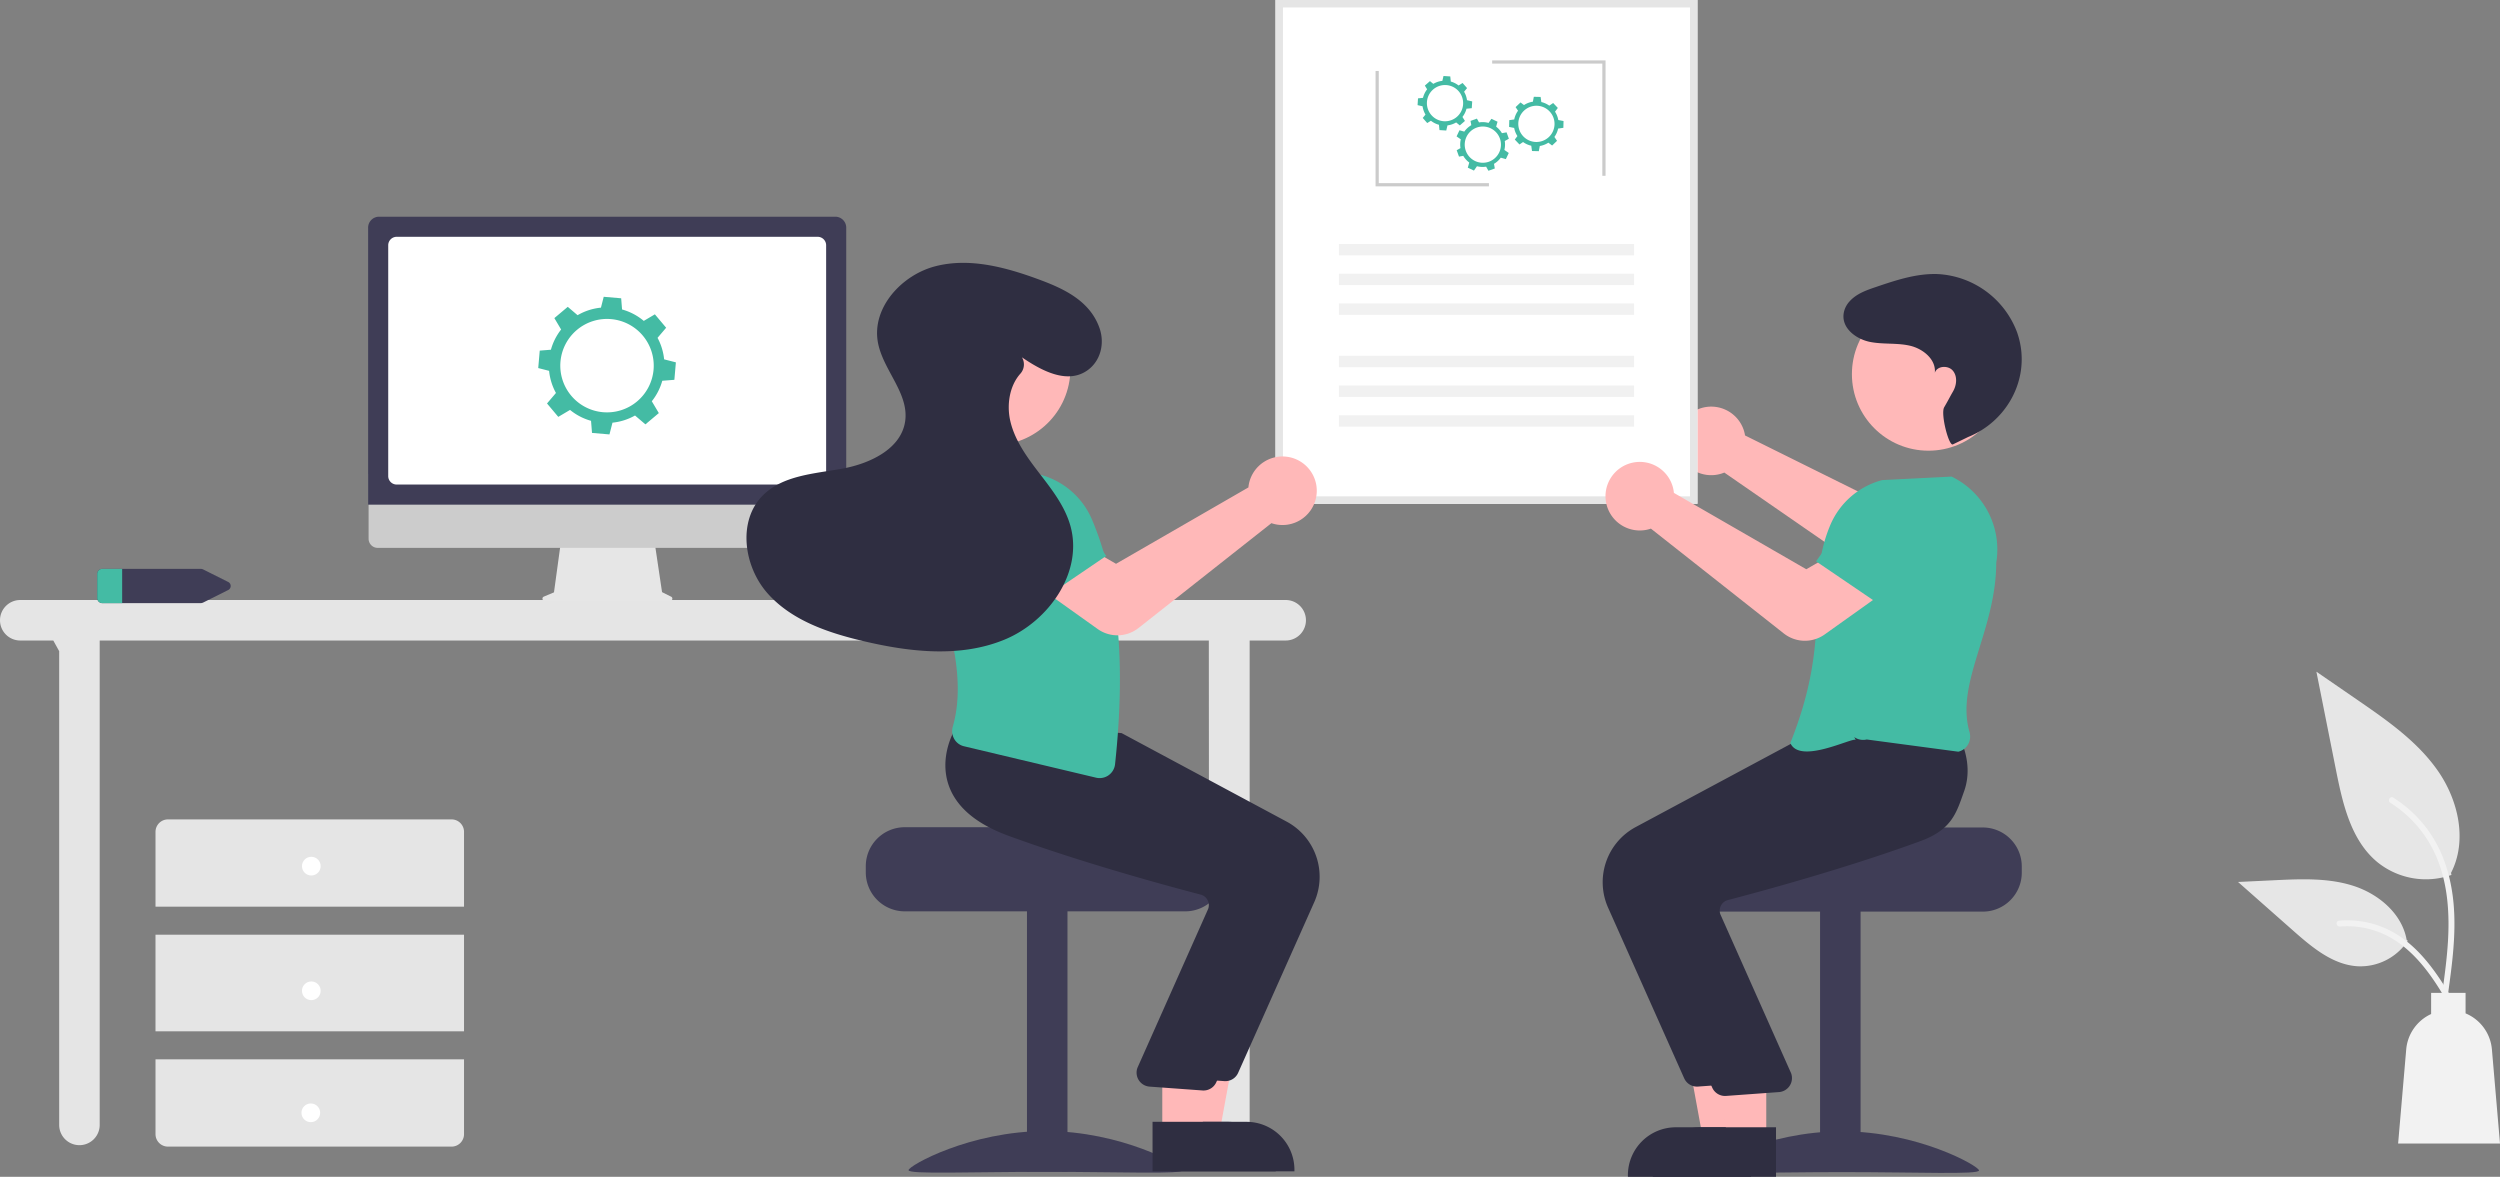 <svg xmlns="http://www.w3.org/2000/svg" width="1286.59" height="605.615" viewBox="0 0 1286.59 605.615">
  <rect x="0" y="0" width="1286.59" height="605.615" fill="#808080" stroke="none"/>
  <g id="sup3" transform="translate(-64.8)">
    <path id="Path_249" data-name="Path 249" d="M751.555,393.117a17.642,17.642,0,0,1,23.882,11.09,17.026,17.026,0,0,1,.513,2.3l70.468,34.943,16.307-10.808L883.017,454l-24.9,20.224a17.879,17.879,0,0,1-21.331.823l-71.5-49.442a16.825,16.825,0,0,1-1.628.593,17.642,17.642,0,0,1-22.469-13.73,17.163,17.163,0,0,1-.261-2.149,17.7,17.7,0,0,1,10.627-17.207Z" transform="translate(186.903 -182.411)" fill="#ffb8b8"/>
    <path id="Path_250" data-name="Path 250" d="M202.8,464.151a10.425,10.425,0,0,0,10.425,10.425h17l3.033,5.5V723.965a10.425,10.425,0,0,0,20.849,0V474.575h570.8l.16,249.39a10.425,10.425,0,0,0,20.849,0V474.575h18.444a10.425,10.425,0,1,0,0-20.849H213.225A10.425,10.425,0,0,0,202.8,464.151Z" transform="translate(-138 -144.943)" fill="#e5e5e5"/>
    <path id="Path_251" data-name="Path 251" d="M411.476,569.033V530.542a6.415,6.415,0,0,0-6.415-6.415H259.115a6.415,6.415,0,0,0-6.415,6.415v38.491Z" transform="translate(-107.871 -102.435)" fill="#e5e5e5"/>
    <rect id="Rectangle_1584" data-name="Rectangle 1584" width="158.775" height="49.718" transform="translate(144.824 481.032)" fill="#e5e5e5"/>
    <path id="Path_252" data-name="Path 252" d="M252.7,601.127v38.491a6.415,6.415,0,0,0,6.415,6.415H405.06a6.415,6.415,0,0,0,6.415-6.415V601.127Z" transform="translate(-107.871 -55.943)" fill="#e5e5e5"/>
    <circle id="Ellipse_33" data-name="Ellipse 33" cx="4.811" cy="4.811" r="4.811" transform="translate(220.203 440.937)" fill="#fff"/>
    <circle id="Ellipse_34" data-name="Ellipse 34" cx="4.811" cy="4.811" r="4.811" transform="translate(220.203 505.089)" fill="#fff"/>
    <circle id="Ellipse_35" data-name="Ellipse 35" cx="4.811" cy="4.811" r="4.811" transform="translate(219.944 567.882)" fill="#fff"/>
    <path id="Path_253" data-name="Path 253" d="M234,446.186V458.92a2.645,2.645,0,0,0,2.791,2.454h50.391a3.112,3.112,0,0,0,1.379-.321l12.718-6.367a2.317,2.317,0,0,0,0-4.266l-12.718-6.367a3.114,3.114,0,0,0-1.379-.321H236.791A2.645,2.645,0,0,0,234,446.186Z" transform="translate(-119.162 -150.98)" fill="#3f3d56"/>
    <path id="Path_254" data-name="Path 254" d="M236.791,443.732h10.04v17.642h-10.04A2.645,2.645,0,0,1,234,458.92V446.186a2.645,2.645,0,0,1,2.791-2.454Z" transform="translate(-119.162 -150.98)" fill="#44bba4"/>
    <path id="Path_255" data-name="Path 255" d="M1015.614,581.329a39.686,39.686,0,0,1-38.331-6.75c-13.422-11.267-17.63-29.831-21.055-47.013L946.1,476.725l21.2,14.594c15.249,10.5,30.841,21.33,41.4,36.544s15.167,35.97,6.683,52.426" transform="translate(310.799 -131.056)" fill="#e6e6e6"/>
    <path id="Path_256" data-name="Path 256" d="M999.748,618.556c2.146-15.632,4.353-31.466,2.848-47.267-1.337-14.033-5.613-27.746-14.333-38.972a64.832,64.832,0,0,0-16.634-15.076c-1.663-1.051-3.195,1.586-1.538,2.632a61.64,61.64,0,0,1,24.378,29.418c5.309,13.5,6.16,28.227,5.246,42.562-.553,8.673-1.726,17.291-2.908,25.895a1.58,1.58,0,0,0,1.065,1.875,1.533,1.533,0,0,0,1.875-1.065Z" transform="translate(324.854 -106.739)" fill="#f2f2f2"/>
    <path id="Path_257" data-name="Path 257" d="M1008.312,574.981a29.213,29.213,0,0,1-25.454,13.138c-12.885-.611-23.627-9.605-33.3-18.142l-28.6-25.253,18.925-.906c13.613-.651,27.585-1.259,40.544,2.938s24.925,14.3,27.295,27.723" transform="translate(295.618 -90.827)" fill="#e6e6e6"/>
    <path id="Path_258" data-name="Path 258" d="M1015.951,603.685c-10.33-18.283-22.312-38.592-43.721-45.084a48.79,48.79,0,0,0-18.389-1.9c-1.952.16-1.464,3.179.481,3.01a45.325,45.325,0,0,1,29.349,7.764c8.274,5.633,14.718,13.462,20.171,21.767,3.341,5.087,6.332,10.388,9.324,15.684.962,1.692,3.751.472,2.784-1.241Z" transform="translate(314.722 -82.88)" fill="#f2f2f2"/>
    <path id="Path_259" data-name="Path 259" d="M1020.591,608.875a22.121,22.121,0,0,0-13.555-18.527V579.781H989.312v10.906a22.11,22.11,0,0,0-12.817,18.195l-4.17,48.444h52.431Z" transform="translate(326.633 -68.832)" fill="#f2f2f2"/>
    <path id="Path_260" data-name="Path 260" d="M377.534,463.421l5.265-2.216,3.612-26.392H434.5l3.915,26.285,4.71,2.354a1.123,1.123,0,0,1-.5,2.119H377.967a1.123,1.123,0,0,1-.433-2.149Z" transform="translate(-32.901 -156.363)" fill="#e6e6e6"/>
    <path id="Path_261" data-name="Path 261" d="M321.079,446.627V413.311H566.673v33.314A4.68,4.68,0,0,1,562,451.3H325.749a4.681,4.681,0,0,1-4.67-4.68Z" transform="translate(-66.584 -169.345)" fill="#ccc"/>
    <path id="Path_262" data-name="Path 262" d="M320.925,336.372a5.649,5.649,0,0,1,5.642-5.642H561.338a5.649,5.649,0,0,1,5.642,5.642V478.919H320.925Z" transform="translate(-66.677 -219.207)" fill="#3f3d56"/>
    <path id="Path_263" data-name="Path 263" d="M327.376,460.328V341.53a4.354,4.354,0,0,1,4.349-4.349H548.39a4.354,4.354,0,0,1,4.349,4.349v118.8a4.354,4.354,0,0,1-4.349,4.349H331.727a4.354,4.354,0,0,1-4.351-4.349Z" transform="translate(-62.782 -215.312)" fill="#fff"/>
    <path id="Path_264" data-name="Path 264" d="M612.1,261.193H829.239V520.462H612.1Z" transform="translate(109.132 -261.193)" fill="#fff"/>
    <path id="Path_265" data-name="Path 265" d="M612.1,261.193H829.239V520.462H612.1Zm213.3,3.83H615.93V516.631H825.4Z" transform="translate(109.132 -261.193)" fill="#e5e5e5"/>
    <rect id="Rectangle_1585" data-name="Rectangle 1585" width="151.894" height="5.87" transform="translate(753.855 125.553)" fill="#f1f1f1"/>
    <path id="Path_266" data-name="Path 266" d="M600.31,78.763h1.66V19.379H543.614v1.657h56.7Z" transform="translate(289.104 11.701)" fill="#cbcbcb"/>
    <path id="Path_267" data-name="Path 267" d="M506.2,82.154h58.351V80.5h-56.7V22.777H506.2Z" transform="translate(266.514 13.753)" fill="#cbcbcb"/>
    <rect id="Rectangle_1586" data-name="Rectangle 1586" width="151.894" height="5.87" transform="translate(753.855 140.856)" fill="#f1f1f1"/>
    <rect id="Rectangle_1587" data-name="Rectangle 1587" width="151.894" height="5.87" transform="translate(753.855 156.16)" fill="#f1f1f1"/>
    <rect id="Rectangle_1588" data-name="Rectangle 1588" width="151.894" height="5.87" transform="translate(753.855 183.095)" fill="#f1f1f1"/>
    <rect id="Rectangle_1589" data-name="Rectangle 1589" width="151.894" height="5.87" transform="translate(753.855 198.4)" fill="#f1f1f1"/>
    <rect id="Rectangle_1590" data-name="Rectangle 1590" width="151.894" height="5.87" transform="translate(753.855 213.704)" fill="#f1f1f1"/>
    <path id="Path_268" data-name="Path 268" d="M681.619,293.681l1.532-1.875-2.308-2.627-2.056,1.283a11.466,11.466,0,0,0-4.009-2.021l-.266-2.635-3.487-.231-.587,2.507a11.467,11.467,0,0,0-4.651,1.551l-1.734-1.416-2.627,2.306,1.18,1.9a11.465,11.465,0,0,0-2.136,4.407l-2.566.258-.226,3.488,2.579.6a11.457,11.457,0,0,0,1.5,4.26l-1.416,1.734,2.306,2.627,1.9-1.18a11.467,11.467,0,0,0,4.134,2.069l.276,2.736,3.488.226L673.07,311a11.467,11.467,0,0,0,4.47-1.519l1.875,1.531,2.643-2.3-1.283-2.056a11.472,11.472,0,0,0,2.085-4.237l2.71-.273.226-3.488-2.677-.627a11.47,11.47,0,0,0-1.5-4.341Zm-3.655,12.88a9.323,9.323,0,1,1,.852-13.151,9.323,9.323,0,0,1-.852,13.151Z" transform="translate(136.652 -246.471)" fill="#44bba4"/>
    <path id="Path_269" data-name="Path 269" d="M694.992,310.787l2.112-1.18-1.182-3.291-2.382.431a11.468,11.468,0,0,0-2.985-3.35l.72-2.548-3.161-1.492-1.466,2.115a11.469,11.469,0,0,0-4.892-.265l-1.092-1.953-3.291,1.18.4,2.2a11.467,11.467,0,0,0-3.607,3.315l-2.478-.7-1.492,3.161,2.176,1.508a11.461,11.461,0,0,0-.16,4.513l-1.953,1.092,1.18,3.291,2.2-.4a11.469,11.469,0,0,0,3.086,3.443l-.752,2.648L679.137,326l1.553-2.245a11.471,11.471,0,0,0,4.715.229l1.18,2.112,3.291-1.18-.431-2.382a11.472,11.472,0,0,0,3.495-3.176l2.622.741,1.492-3.161-2.26-1.565a11.473,11.473,0,0,0,.2-4.588Zm-8.131,10.638a9.323,9.323,0,1,1,5.625-11.926A9.323,9.323,0,0,1,686.86,321.425Z" transform="translate(144.211 -238.212)" fill="#44bba4"/>
    <path id="Path_270" data-name="Path 270" d="M710.674,299.924l1.455-1.934-2.406-2.532-2,1.358a11.468,11.468,0,0,0-4.083-1.859l-.371-2.622-3.495-.087-.481,2.528a11.469,11.469,0,0,0-4.581,1.735l-1.788-1.346-2.532,2.406,1.256,1.852a11.468,11.468,0,0,0-1.958,4.491l-2.548.361-.087,3.495,2.6.5a11.465,11.465,0,0,0,1.671,4.2l-1.346,1.788,2.406,2.532,1.852-1.256a11.47,11.47,0,0,0,4.215,1.9l.385,2.726,3.495.087.515-2.675a11.468,11.468,0,0,0,4.406-1.7l1.934,1.455,2.532-2.406-1.357-2a11.471,11.471,0,0,0,1.912-4.317l2.7-.382.087-3.495-2.7-.518a11.468,11.468,0,0,0-1.676-4.277Zm-3.137,13.016a9.323,9.323,0,1,1,.321-13.181,9.323,9.323,0,0,1-.321,13.181Z" transform="translate(154.388 -242.442)" fill="#44bba4"/>
    <path id="Path_271" data-name="Path 271" d="M439.35,399.643l6.221-.494.773-8.981-6.045-1.549a29.568,29.568,0,0,0-3.389-11.066l4.431-5.2-5.8-6.9-5.713,3.381a29.577,29.577,0,0,0-11.178-5.883l-.457-5.753-8.981-.773-1.432,5.589a29.567,29.567,0,0,0-12.019,3.888l-5.052-4.308-6.9,5.8,3.479,5.876a29.559,29.559,0,0,0-5.248,10.4l-5.753.457-.773,8.981,5.591,1.432a29.571,29.571,0,0,0,3.528,11.387l-4.6,5.4,5.8,6.9,6.046-3.58a29.575,29.575,0,0,0,10.806,5.613l.5,6.221,8.981.773,1.551-6.046a29.583,29.583,0,0,0,11.605-3.689l5.347,4.56,6.9-5.8-3.612-6.094A29.576,29.576,0,0,0,439.35,399.643Zm-30.5,16.181a24.044,24.044,0,1,1,26.015-21.893,24.044,24.044,0,0,1-26.015,21.893Z" transform="translate(-33.717 -203.688)" fill="#44bba4"/>
    <path id="Path_272" data-name="Path 272" d="M900.949,526.722h-77c0,2.213-79.356,4.01-79.356,4.01a20.614,20.614,0,0,0-3.384,3.208,19.9,19.9,0,0,0-4.651,12.83v3.208a20.047,20.047,0,0,0,20.047,20.047H900.949A20.065,20.065,0,0,0,921,549.977v-3.208a20.075,20.075,0,0,0-20.048-20.047Z" transform="translate(184.28 -100.869)" fill="#3f3d56"/>
    <rect id="Rectangle_1591" data-name="Rectangle 1591" width="20.849" height="134.719" transform="translate(1001.472 468.359)" fill="#3f3d56"/>
    <path id="Path_273" data-name="Path 273" d="M749.836,644.341c0,2.245,31.595.871,70.567.871s70.567,1.381,70.567-.871-31.595-20.116-70.567-20.116S749.836,642.09,749.836,644.341Z" transform="translate(192.296 -41.997)" fill="#3f3d56"/>
    <path id="Path_274" data-name="Path 274" d="M634.495,384.931H614.834l-9.355-51H634.5Z" transform="translate(326.458 201.624)" fill="#ffb8b8"/>
    <path id="Path_275" data-name="Path 275" d="M788.57,648.4h-63.4v-.8a24.676,24.676,0,0,1,24.676-24.676H788.57Z" transform="translate(177.401 -42.784)" fill="#2f2e41"/>
    <path id="Path_276" data-name="Path 276" d="M759.029,675.5l-39.2-87.9a32.214,32.214,0,0,1,14.144-41.352L819,500.655l38.8-3.3,35.789-3.253.258.436c.33.558,8.019,13.849,2.823,28.422-3.945,11.055-14.208,19.688-30.5,25.661-38.032,13.953-81.968,25.864-99.092,30.341a5.535,5.535,0,0,0-3.546,2.823,5.613,5.613,0,0,0-.321,4.491l36.416,81.817a7.217,7.217,0,0,1-6.109,9.669L766.3,679.743q-.346.034-.69.034a7.217,7.217,0,0,1-6.579-4.28Z" transform="translate(172.517 -120.564)" fill="#2f2e41"/>
    <path id="Path_277" data-name="Path 277" d="M642.495,384.931H622.834l-9.355-51H642.5Z" transform="translate(331.288 201.624)" fill="#ffb8b8"/>
    <path id="Path_278" data-name="Path 278" d="M796.57,648.4h-63.4v-.8a24.676,24.676,0,0,1,24.676-24.676H796.57Z" transform="translate(182.232 -42.784)" fill="#2f2e41"/>
    <path id="Path_279" data-name="Path 279" d="M768.028,678.332l-39.2-87.9a32.214,32.214,0,0,1,14.144-41.352L828,503.491l38.8-3.3,28.031-2.431v-.385c.33.558,8.019,13.849,2.823,28.422-3.945,11.055-6.189,19.688-22.484,25.661C837.131,565.41,793.2,577.322,776.072,581.8a5.535,5.535,0,0,0-3.546,2.823,5.614,5.614,0,0,0-.321,4.491l36.416,81.818a7.217,7.217,0,0,1-6.109,9.669L775.3,682.578q-.346.034-.69.034a7.217,7.217,0,0,1-6.585-4.277Z" transform="translate(177.951 -118.589)" fill="#2f2e41"/>
    <path id="Path_280" data-name="Path 280" d="M810.975,549.625c-1.88-1.33-28.868,12.83-33.68,1.6,22.453-56.133,6.981-80.372,20.734-112.562a40.082,40.082,0,0,1,26.57-22.742l35.683-1.8.184.09a41.706,41.706,0,0,1,22.8,44.245c-.127,35.032-21.087,61.746-13.759,87.16a8.214,8.214,0,0,1-.776,6.388,7.833,7.833,0,0,1-5,3.7l-47.116-6.285a7.961,7.961,0,0,1-6.443-1.246Z" transform="translate(208.876 -168.854)" fill="#44bba4"/>
    <circle id="Ellipse_36" data-name="Ellipse 36" cx="39.391" cy="39.391" r="39.391" transform="translate(1017.86 153.161)" fill="#ffb8b8"/>
    <path id="Path_281" data-name="Path 281" d="M809.782,497.735l-68.44-53.993a16.886,16.886,0,0,1-1.662.491,17.646,17.646,0,1,1,13.129-21.207,16.942,16.942,0,0,1,.367,2.329l68.131,39.3,16.955-9.761,18.793,24.581L830.73,498.244a17.548,17.548,0,0,1-20.944-.51Z" transform="translate(173.068 -171.7)" fill="#ffb8b8"/>
    <path id="Path_282" data-name="Path 282" d="M824.6,480.514,785.555,453.96l18.355-25.993a17.912,17.912,0,0,1,22.339-5.838h0a17.911,17.911,0,0,1,9.453,21.3Z" transform="translate(213.863 -165.074)" fill="#44bba4"/>
    <path id="Path_283" data-name="Path 283" d="M850.632,436.815c-2.085.916-6.378-15.76-4.459-19.1,2.855-4.961,2.686-4.925,4.582-8.207s2.319-7.774-.135-10.662-8.134-2.505-9.254,1.123c.72-6.877-6.082-12.405-12.819-13.953s-13.844-.589-20.62-1.971c-7.859-1.6-16.038-8.2-12.906-16.84a12.175,12.175,0,0,1,2.375-3.9c3.625-4.075,8.694-5.815,13.651-7.5,10.312-3.5,20.907-7.044,31.79-6.657a46.189,46.189,0,0,1,40.81,29.845,41.961,41.961,0,0,1,1.737,6.455c3.735,20.086-7.929,39.9-26.873,47.548Z" transform="translate(219.165 -208.103)" fill="#2f2e41"/>
    <path id="Path_284" data-name="Path 284" d="M480.619,546.68v3.208a20.065,20.065,0,0,0,20.047,20.047H645.008a20.047,20.047,0,0,0,20.047-20.047V546.68a19.9,19.9,0,0,0-4.651-12.83,20.63,20.63,0,0,0-3.384-3.208s-79.356-1.8-79.356-4.01h-77A20.075,20.075,0,0,0,480.619,546.68Z" transform="translate(29.745 -100.922)" fill="#3f3d56"/>
    <rect id="Rectangle_1592" data-name="Rectangle 1592" width="20.849" height="134.719" transform="translate(593.317 468.216)" fill="#3f3d56"/>
    <path id="Path_285" data-name="Path 285" d="M564.91,624.136c-38.972,0-70.567,17.865-70.567,20.116s31.595.871,70.567.871,70.567,1.381,70.567-.871S603.882,624.136,564.91,624.136Z" transform="translate(38.031 -42.051)" fill="#3f3d56"/>
    <path id="Path_286" data-name="Path 286" d="M443.761,332.185H472.78l-9.355,51H443.764Z" transform="translate(228.814 200.571)" fill="#ffb8b8"/>
    <path id="Path_287" data-name="Path 287" d="M578.636,621.172H617.36a24.676,24.676,0,0,1,24.676,24.676v.8h-63.4Z" transform="translate(88.927 -43.84)" fill="#2f2e41"/>
    <path id="Path_288" data-name="Path 288" d="M646.007,678.026q-.343,0-.69-.034l-27.205-1.981A7.217,7.217,0,0,1,612,666.343l36.417-81.817a5.614,5.614,0,0,0-.321-4.491,5.534,5.534,0,0,0-3.546-2.823c-17.124-4.476-61.06-16.4-99.092-30.341-16.295-5.976-26.557-14.609-30.5-25.661-5.2-14.574,2.494-27.864,2.823-28.422l.258-.436,35.789,3.253,38.8,3.3L677.648,544.5a32.214,32.214,0,0,1,14.144,41.352l-39.2,87.9A7.217,7.217,0,0,1,646.007,678.026Z" transform="translate(49.393 -121.621)" fill="#2f2e41"/>
    <path id="Path_289" data-name="Path 289" d="M437.761,332.185H466.78l-9.355,51H437.764Z" transform="translate(225.191 200.571)" fill="#ffb8b8"/>
    <path id="Path_290" data-name="Path 290" d="M572.636,621.172H611.36a24.676,24.676,0,0,1,24.676,24.676v.8h-63.4Z" transform="translate(85.304 -43.84)" fill="#2f2e41"/>
    <path id="Path_291" data-name="Path 291" d="M639.008,681.026q-.343,0-.69-.034l-27.205-1.981A7.217,7.217,0,0,1,605,669.343l36.416-81.818a5.613,5.613,0,0,0-.321-4.49,5.535,5.535,0,0,0-3.546-2.823c-17.124-4.476-61.06-16.4-99.092-30.341-16.294-5.976-26.557-14.609-30.5-25.661-5.2-14.574,2.494-27.864,2.823-28.422l.258-.436,35.789,3.253,38.8,3.3L670.647,547.5a32.214,32.214,0,0,1,14.144,41.352l-39.2,87.9A7.217,7.217,0,0,1,639.008,681.026Z" transform="translate(45.166 -119.81)" fill="#2f2e41"/>
    <path id="Path_292" data-name="Path 292" d="M512.542,419.638a17.911,17.911,0,0,1,22.873-4.465h0a17.911,17.911,0,0,1,8.019,21.651l-10.777,29.938-44.133-16.78Z" transform="translate(34.518 -169.628)" fill="#44bba4"/>
    <path id="Path_293" data-name="Path 293" d="M594.111,568.885a7.961,7.961,0,0,1-6.442,1.246L519.7,553.963a7.832,7.832,0,0,1-5-3.7,8.214,8.214,0,0,1-.776-6.388c7.329-25.409-2.281-56.907-13.759-87.16a41.707,41.707,0,0,1,22.8-44.245l.184-.09,35.684,1.8a40.082,40.082,0,0,1,26.57,22.742c13.754,32.19,17.691,73.494,12.038,126.275a8.019,8.019,0,0,1-3.341,5.692Z" transform="translate(41.212 -169.909)" fill="#44bba4"/>
    <circle id="Ellipse_37" data-name="Ellipse 37" cx="39.391" cy="39.391" r="39.391" transform="translate(531.09 222.316) rotate(-80.783)" fill="#ffb8b8"/>
    <path id="Path_294" data-name="Path 294" d="M564.963,496.5l-26.325-18.764,18.782-24.589,16.955,9.761L642.5,423.6a16.99,16.99,0,0,1,.367-2.329,17.642,17.642,0,1,1,13.137,21.212,16.881,16.881,0,0,1-1.662-.491L585.9,495.985a17.549,17.549,0,0,1-20.942.513Z" transform="translate(64.776 -172.755)" fill="#ffb8b8"/>
    <path id="Path_295" data-name="Path 295" d="M526.8,441.684a17.911,17.911,0,0,1,9.453-21.3h0a17.911,17.911,0,0,1,22.339,5.838l18.352,25.993L537.89,478.767Z" transform="translate(57.171 -166.13)" fill="#44bba4"/>
    <path id="Path_296" data-name="Path 296" d="M584.191,394.312a7.116,7.116,0,0,1-.953,8.317c-5.6,6.329-7.087,16.125-5.071,24.562,2.42,10.125,8.846,18.753,15.191,27.006s12.912,16.729,15.7,26.759c6.6,23.744-11.127,49.066-33.906,58.474s-48.72,6.428-72.7.76c-18.1-4.277-36.783-10.571-49.163-24.455s-15.664-37.386-2.508-50.536c10.312-10.308,26.371-11.138,40.722-13.72s30.605-10.191,32.527-24.646c1.91-14.362-11.547-26.23-14.08-40.5C506.8,368.6,522.224,351.7,539.682,347.25s35.872.492,52.783,6.705c13.008,4.778,26.612,11.012,31.563,25.172,2.754,7.873.614,16.84-6.176,21.691-10.34,7.377-23.634.257-33.758-6.673Z" transform="translate(6.629 -210.264)" fill="#2f2e41"/>
  </g>
</svg>
